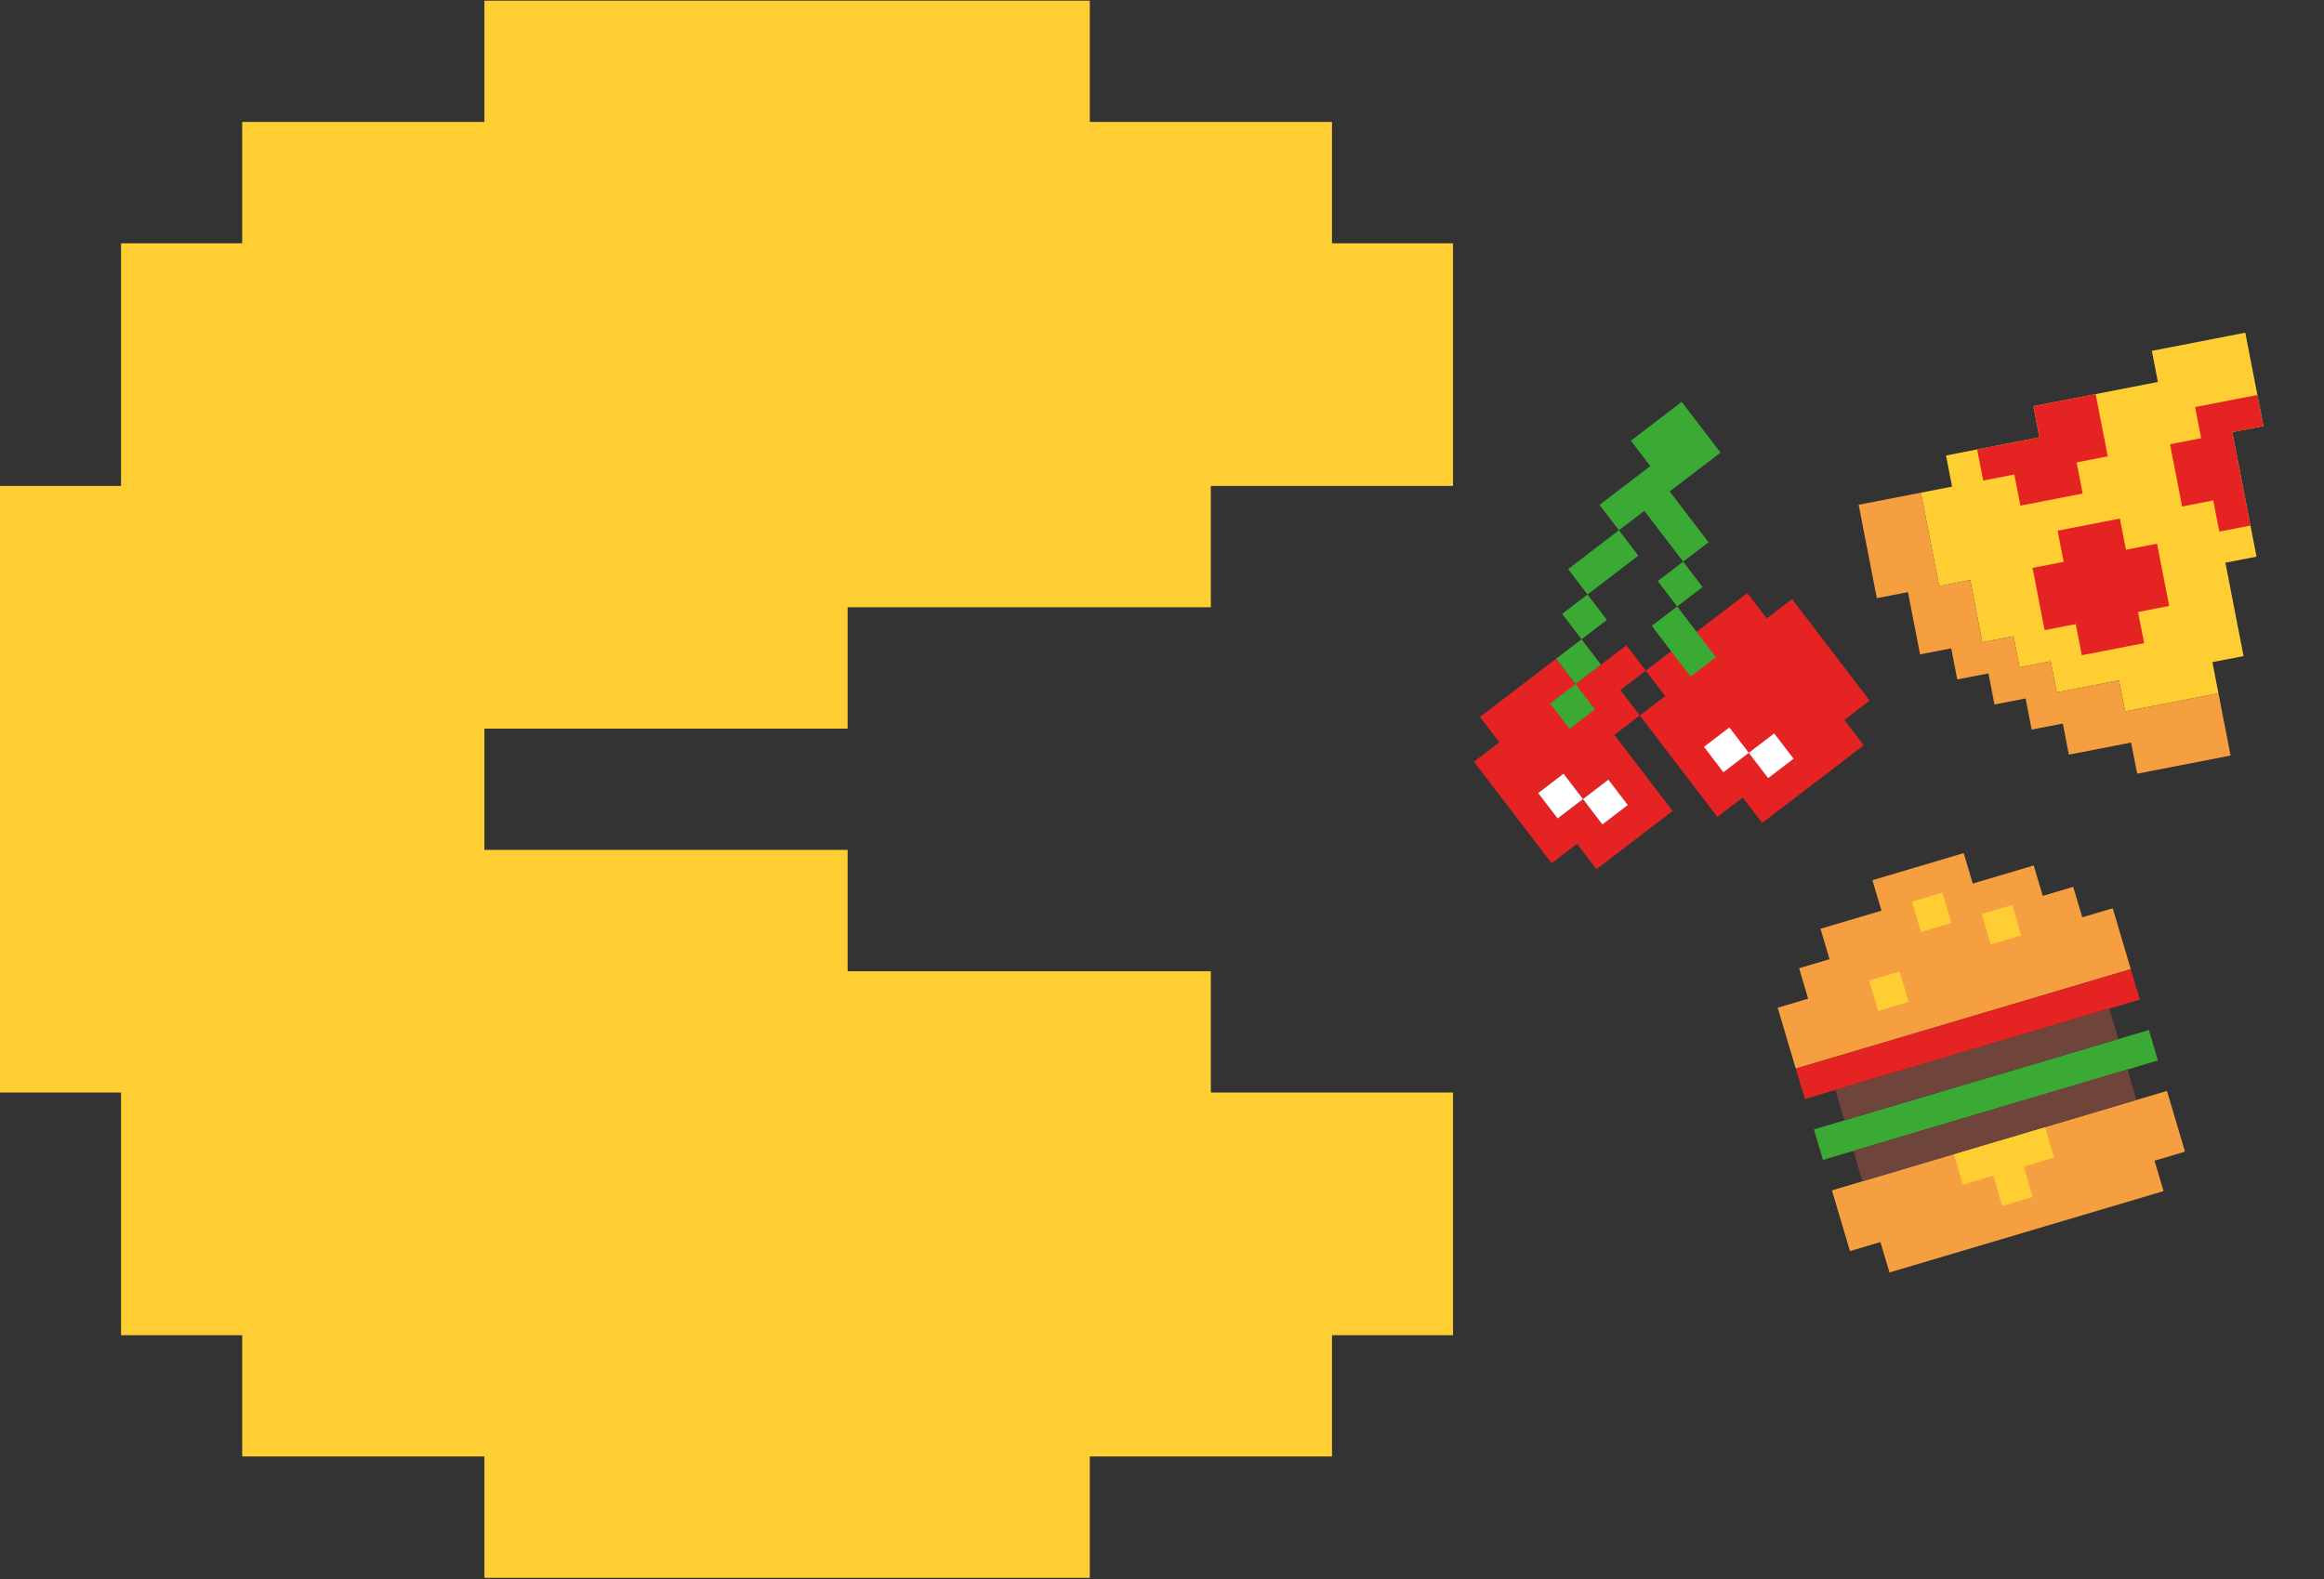 <svg width="712" height="484" viewBox="0 0 712 484" fill="none" xmlns="http://www.w3.org/2000/svg">
<rect x="0" y="0" width="712" height="484" fill="#333333" stroke="none"/>
<g clip-path="url(#clip0_764_34)">
<path d="M408.081 74.56V37.36H333.88V0.2H148.4V37.36H74.2V74.56H37.08V148.919H0V334.799H37.08V409.158H74.2V446.318H148.4V483.518H333.88V446.318H408.081V409.158H445.161V334.799H370.961V297.639H259.68V260.439H148.4V223.279H259.68V186.079H370.961V148.919H445.161V74.56H408.081Z" fill="#FFCE32"/>
</g>
<path d="M504.205 205.517L498.263 197.742L482.704 209.632L476.756 201.848L453.413 219.686L459.361 227.47L451.577 233.418L475.363 264.544L483.147 258.596L489.088 266.372L512.431 248.534L494.593 225.191L502.377 219.243L496.429 211.459L504.205 205.517ZM498.706 246.706L490.922 252.655L484.974 244.871L477.199 250.813L471.251 243.029L479.026 237.087L484.974 244.871L492.758 238.923L498.706 246.706ZM549.038 183.586L572.806 214.688L565.047 220.617L570.995 228.401L539.868 252.187L533.92 244.403L526.144 250.345L502.377 219.243L510.153 213.301L504.205 205.517L535.331 181.731L541.279 189.515L549.038 183.586Z" fill="#E52322"/>
<path d="M529.833 222.92L535.774 230.696L527.991 236.644L522.049 228.868L529.833 222.92ZM535.774 230.696L541.703 238.455L549.487 232.507L543.558 224.748L535.774 230.696ZM471.25 243.029L477.199 250.812L484.974 244.871L479.026 237.087L471.25 243.029ZM490.922 252.654L498.706 246.706L492.758 238.923L484.974 244.871L490.922 252.654Z" fill="white"/>
<path d="M474.92 215.58L482.703 209.632L488.645 217.407L480.861 223.355L474.92 215.58ZM482.703 209.632L490.487 203.684L484.539 195.9L476.755 201.848L482.703 209.632ZM513.83 185.846L521.614 179.898L515.666 172.114L507.882 178.062L513.83 185.846ZM517.936 207.353L525.72 201.405L513.83 185.846L506.046 191.794L517.936 207.353ZM484.539 195.9L492.314 189.958L486.366 182.174L478.591 188.116L484.539 195.9ZM486.366 182.174L501.934 170.278L495.986 162.495L480.418 174.391L486.366 182.174ZM499.655 135.046L505.603 142.829L490.044 154.719L495.986 162.495L503.77 156.547L515.666 172.114L523.441 166.172L511.545 150.605L527.112 138.709L515.223 123.149L499.655 135.046Z" fill="#3AAA35"/>
<path d="M659.259 107.518L661.113 117.053L622.964 124.471L624.82 134.016L596.195 139.583L598.05 149.118L588.515 150.972L594.081 179.596L603.616 177.742L607.327 196.822L616.871 194.966L618.726 204.5L628.26 202.646L630.115 212.181L649.204 208.469L651.061 218.014L679.665 212.451L677.809 202.906L687.354 201.05L681.789 172.435L691.324 170.581L683.903 132.422L693.448 130.566L687.883 101.951L659.259 107.518Z" fill="#FFCE32"/>
<path d="M651.06 218.013L649.204 208.468L630.114 212.181L628.26 202.646L618.725 204.5L616.871 194.965L607.326 196.822L603.616 177.742L594.081 179.596L588.514 150.972L569.435 154.682L575.001 183.307L584.536 181.452L588.247 200.532L597.791 198.676L599.646 208.211L609.18 206.356L609.191 206.354L611.045 215.889L620.58 214.035L622.436 223.58L631.97 221.726L631.965 221.695L631.981 221.724L633.835 231.258L643.38 229.402L652.904 227.55L654.761 237.095L683.375 231.53L679.665 212.451L651.06 218.013Z" fill="#F59F40"/>
<path d="M651.32 168.465L660.855 166.611L664.563 185.681L655.029 187.535L656.885 197.08L637.805 200.79L635.949 191.245L626.414 193.099L622.706 174.03L632.24 172.176L630.384 162.631L649.464 158.92L651.32 168.465ZM638.065 151.242L636.209 141.697L645.743 139.843L642.033 120.763L622.963 124.471L624.82 134.016L605.74 137.727L607.594 147.262L617.129 145.407L618.985 154.952L638.065 151.242ZM672.514 124.741L674.368 134.276L664.823 136.132L668.533 155.212L678.078 153.356L679.935 162.901L689.469 161.047L683.903 132.422L693.448 130.566L691.593 121.031L672.514 124.741Z" fill="#E52322"/>
<path d="M647.271 278.333L652.812 296.995L550.166 327.473L544.625 308.81L553.956 306.039L551.186 296.708L560.517 293.937L557.749 284.616L576.422 279.071L573.649 269.73L601.613 261.427L604.387 270.768L623.07 265.221L625.837 274.542L635.169 271.772L637.939 281.103L647.271 278.333ZM561.243 364.779L566.77 383.392L576.101 380.621L578.869 389.943L662.852 365.007L660.084 355.685L669.416 352.915L663.889 334.301L561.243 364.779Z" fill="#F59F40"/>
<path d="M616.486 277.319L619.257 286.651L609.925 289.421L607.155 280.09L616.486 277.319ZM595.082 273.52L585.741 276.294L588.512 285.625L597.843 282.855L595.082 273.52ZM601.376 363.039L610.677 360.277L613.436 369.569L622.768 366.798L620.009 357.506L629.31 354.744L626.54 345.413L598.605 353.707L601.376 363.039ZM575.397 309.817L584.729 307.046L581.958 297.715L572.627 300.485L575.397 309.817Z" fill="#FFCE32"/>
<path d="M658.348 315.639L555.722 346.11L558.492 355.442L661.118 324.97L658.348 315.639Z" fill="#3AAA35"/>
<path d="M652.809 296.985L550.183 327.457L552.954 336.789L655.58 306.317L652.809 296.985Z" fill="#E52322"/>
<path d="M562.285 334.018L646.248 309.088L649.016 318.409L565.053 343.34L562.285 334.018ZM570.588 361.983L654.551 337.052L651.784 327.731L567.821 352.661L570.588 361.983Z" fill="#6F443B"/>
<defs>
<clipPath id="clip0_764_34">
<rect width="445.161" height="483.317" fill="white" transform="translate(0 0.2)"/>
</clipPath>
</defs>
</svg>
